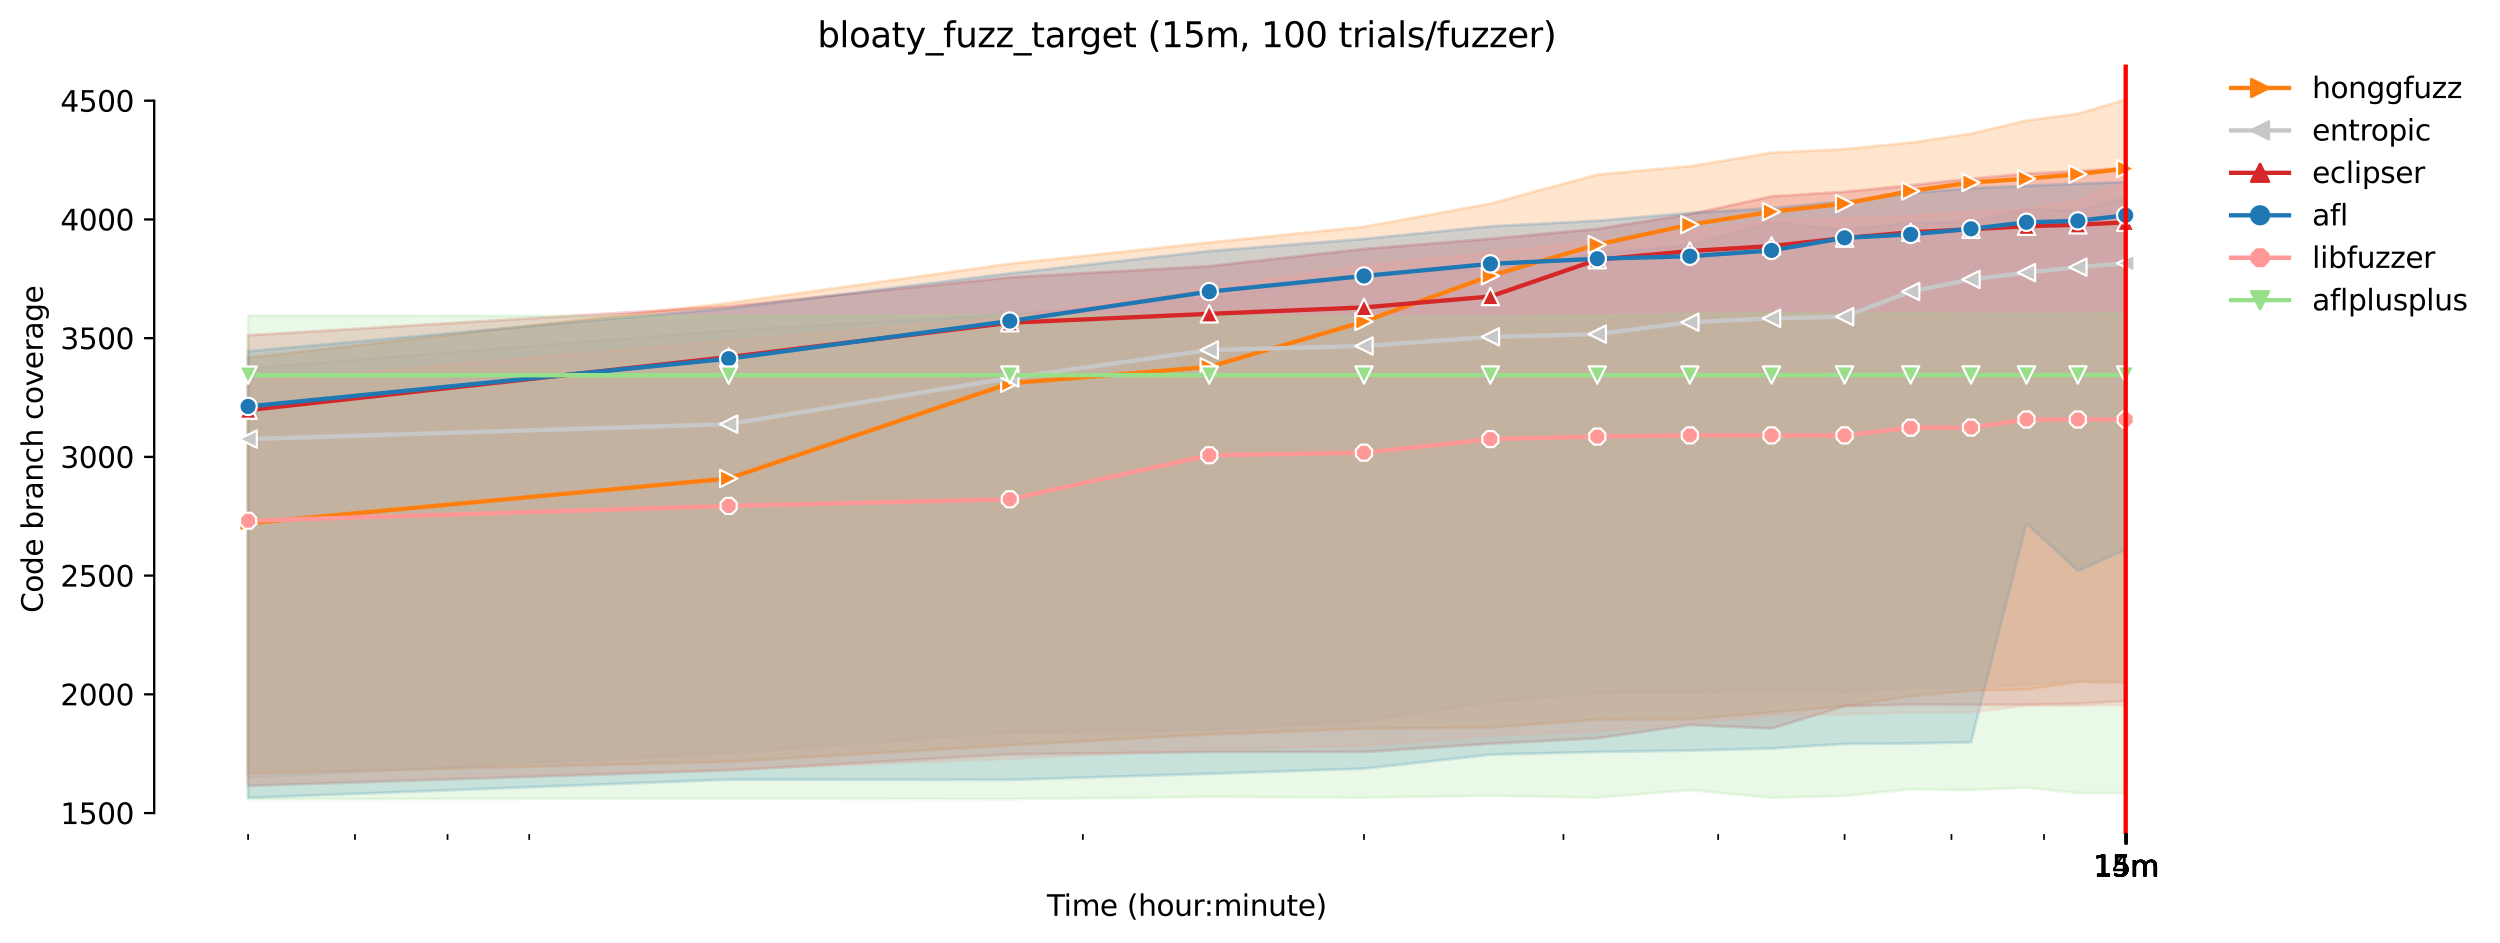 <?xml version="1.0" encoding="utf-8" standalone="no"?>
<!DOCTYPE svg PUBLIC "-//W3C//DTD SVG 1.1//EN"
  "http://www.w3.org/Graphics/SVG/1.1/DTD/svg11.dtd">
<svg height="325.986pt" version="1.1" viewBox="0 0 864.542 325.986" width="864.542pt" xmlns="http://www.w3.org/2000/svg" xmlns:xlink="http://www.w3.org/1999/xlink">
 <defs>
  <style type="text/css">*{stroke-linecap:butt;stroke-linejoin:round;}</style>
 </defs>
 <g id="figure_1">
  <g id="patch_1">
   <path d="M 0 325.986 
L 864.542 325.986 
L 864.542 0 
L 0 0 
z
" style="fill:#ffffff;"/>
  </g>
  <g id="axes_1">
   <g id="patch_2">
    <path d="M 53.328 288.43 
L 767.568 288.43 
L 767.568 22.318 
L 53.328 22.318 
z
" style="fill:#ffffff;"/>
   </g>
   <g id="PolyCollection_1">
    <defs>
     <path d="M 85.794 -202.272 
L 85.794 -58.482 
L 251.989 -62.543 
L 349.208 -68.255 
L 418.185 -71.996 
L 471.688 -73.967 
L 515.404 -74.377 
L 552.364 -77.169 
L 584.381 -77.251 
L 612.622 -79.633 
L 637.884 -81.768 
L 660.737 -85.216 
L 681.6 -87.146 
L 700.791 -87.507 
L 718.56 -90.143 
L 735.103 -89.938 
L 735.103 -291.572 
L 735.103 -291.572 
L 718.56 -286.645 
L 700.791 -284.305 
L 681.6 -279.748 
L 660.737 -276.668 
L 637.884 -274.41 
L 612.622 -273.178 
L 584.381 -268.505 
L 552.364 -265.624 
L 515.404 -255.572 
L 471.688 -247.558 
L 418.185 -242.141 
L 349.208 -234.789 
L 251.989 -221.199 
L 85.794 -202.272 
z
" id="mf8a8ed390a" style="stroke:#ff7f0e;stroke-opacity:0.2;"/>
    </defs>
    <g clip-path="url(#p33cb17e658)">
     <use style="fill:#ff7f0e;fill-opacity:0.2;stroke:#ff7f0e;stroke-opacity:0.2;" x="0" xlink:href="#mf8a8ed390a" y="325.986"/>
    </g>
   </g>
   <g id="PolyCollection_2">
    <defs>
     <path d="M 85.794 -198.659 
L 85.794 -57.01 
L 251.989 -65.632 
L 349.208 -72.694 
L 418.185 -73.597 
L 471.688 -76.676 
L 515.404 -83.246 
L 552.364 -86.359 
L 584.381 -86.704 
L 612.622 -87.021 
L 637.884 -86.818 
L 660.737 -88.129 
L 681.6 -88.415 
L 700.791 -89.117 
L 718.56 -90.472 
L 735.103 -90.472 
L 735.103 -257.659 
L 735.103 -257.659 
L 718.56 -253.041 
L 700.791 -253.635 
L 681.6 -249.283 
L 660.737 -249.037 
L 637.884 -246.491 
L 612.622 -249.201 
L 584.381 -241.236 
L 552.364 -238.279 
L 515.404 -233.352 
L 471.688 -230.314 
L 418.185 -223.088 
L 349.208 -217.258 
L 251.989 -211.758 
L 85.794 -198.659 
z
" id="m02ca527c9c" style="stroke:#c7c7c7;stroke-opacity:0.2;"/>
    </defs>
    <g clip-path="url(#p33cb17e658)">
     <use style="fill:#c7c7c7;fill-opacity:0.2;stroke:#c7c7c7;stroke-opacity:0.2;" x="0" xlink:href="#m02ca527c9c" y="325.986"/>
    </g>
   </g>
   <g id="PolyCollection_3">
    <defs>
     <path d="M 85.794 -210.032 
L 85.794 -54.236 
L 251.989 -59.596 
L 349.208 -65.098 
L 418.185 -65.916 
L 471.688 -65.919 
L 515.404 -68.793 
L 552.364 -70.682 
L 584.381 -75.28 
L 612.622 -74.049 
L 637.884 -81.768 
L 660.737 -82.342 
L 681.6 -82.219 
L 700.791 -82.301 
L 718.56 -82.589 
L 735.103 -83.574 
L 735.103 -267.964 
L 735.103 -267.964 
L 718.56 -266.856 
L 700.791 -265.952 
L 681.6 -264.187 
L 660.737 -261.886 
L 637.884 -259.675 
L 612.622 -258.069 
L 584.381 -251.911 
L 552.364 -246.821 
L 515.404 -243.412 
L 471.688 -239.881 
L 418.185 -233.94 
L 349.208 -230.068 
L 251.989 -220.05 
L 85.794 -210.032 
z
" id="m1604fe9b2b" style="stroke:#d62728;stroke-opacity:0.2;"/>
    </defs>
    <g clip-path="url(#p33cb17e658)">
     <use style="fill:#d62728;fill-opacity:0.2;stroke:#d62728;stroke-opacity:0.2;" x="0" xlink:href="#m1604fe9b2b" y="325.986"/>
    </g>
   </g>
   <g id="PolyCollection_4">
    <defs>
     <path d="M 85.794 -204.53 
L 85.794 -50.071 
L 251.989 -56.394 
L 349.208 -56.312 
L 418.185 -58.406 
L 471.688 -60.171 
L 515.404 -65.016 
L 552.364 -65.96 
L 584.381 -66.412 
L 612.622 -67.151 
L 637.884 -68.711 
L 660.737 -68.875 
L 681.6 -69.286 
L 700.791 -144.957 
L 718.56 -128.573 
L 735.103 -135.94 
L 735.103 -262.996 
L 735.103 -262.996 
L 718.56 -262.462 
L 700.791 -261.727 
L 681.6 -260.861 
L 660.737 -259.219 
L 637.884 -256.345 
L 612.622 -254.004 
L 584.381 -252.362 
L 552.364 -249.652 
L 515.404 -247.723 
L 471.688 -243.371 
L 418.185 -239.183 
L 349.208 -231.464 
L 251.989 -219.352 
L 85.794 -204.53 
z
" id="m9e2d890555" style="stroke:#1f77b4;stroke-opacity:0.2;"/>
    </defs>
    <g clip-path="url(#p33cb17e658)">
     <use style="fill:#1f77b4;fill-opacity:0.2;stroke:#1f77b4;stroke-opacity:0.2;" x="0" xlink:href="#m9e2d890555" y="325.986"/>
    </g>
   </g>
   <g id="PolyCollection_5">
    <defs>
     <path d="M 85.794 -194.019 
L 85.794 -55.326 
L 251.989 -59.925 
L 349.208 -63.579 
L 418.185 -66.946 
L 471.688 -68.174 
L 515.404 -71.667 
L 552.364 -73.145 
L 584.381 -75.855 
L 612.622 -78.647 
L 637.884 -78.976 
L 660.737 -79.633 
L 681.6 -79.633 
L 700.791 -82.007 
L 718.56 -81.973 
L 735.103 -82.178 
L 735.103 -263.078 
L 735.103 -263.078 
L 718.56 -256.673 
L 700.791 -253.567 
L 681.6 -252.773 
L 660.737 -251.254 
L 637.884 -250.391 
L 612.622 -249.57 
L 584.381 -245.998 
L 552.364 -242.549 
L 515.404 -238.612 
L 471.688 -234.256 
L 418.185 -226.332 
L 349.208 -216.437 
L 251.989 -208.143 
L 85.794 -194.019 
z
" id="m7b376d40e4" style="stroke:#ff9896;stroke-opacity:0.2;"/>
    </defs>
    <g clip-path="url(#p33cb17e658)">
     <use style="fill:#ff9896;fill-opacity:0.2;stroke:#ff9896;stroke-opacity:0.2;" x="0" xlink:href="#m7b376d40e4" y="325.986"/>
    </g>
   </g>
   <g id="PolyCollection_6">
    <defs>
     <path d="M 85.794 -216.847 
L 85.794 -49.66 
L 251.989 -49.741 
L 349.208 -49.652 
L 418.185 -50.4 
L 471.688 -50.153 
L 515.404 -50.81 
L 552.364 -50.153 
L 584.381 -52.781 
L 612.622 -50.105 
L 637.884 -50.728 
L 660.737 -53.068 
L 681.6 -52.81 
L 700.791 -53.635 
L 718.56 -51.713 
L 735.103 -51.705 
L 735.103 -217.833 
L 735.103 -217.833 
L 718.56 -217.463 
L 700.791 -217.26 
L 681.6 -217.463 
L 660.737 -217.792 
L 637.884 -217.342 
L 612.622 -217.792 
L 584.381 -217.422 
L 552.364 -216.724 
L 515.404 -216.442 
L 471.688 -216.437 
L 418.185 -216.847 
L 349.208 -216.847 
L 251.989 -216.683 
L 85.794 -216.847 
z
" id="m0888d47217" style="stroke:#98df8a;stroke-opacity:0.2;"/>
    </defs>
    <g clip-path="url(#p33cb17e658)">
     <use style="fill:#98df8a;fill-opacity:0.2;stroke:#98df8a;stroke-opacity:0.2;" x="0" xlink:href="#m0888d47217" y="325.986"/>
    </g>
   </g>
   <g id="matplotlib.axis_1">
    <g id="xtick_1">
     <g id="line2d_1">
      <defs>
       <path d="M 0 0 
L 0 3.5 
" id="m288a7ad3a4" style="stroke:#000000;stroke-width:0.8;"/>
      </defs>
      <g>
       <use style="stroke:#000000;stroke-width:0.8;" x="735.103" xlink:href="#m288a7ad3a4" y="288.43"/>
      </g>
     </g>
     <g id="text_1">
      <!-- 14m -->
      <g transform="translate(723.87 303.029)scale(0.1 -0.1)">
       <defs>
        <path d="M 794 531 
L 1825 531 
L 1825 4091 
L 703 3866 
L 703 4441 
L 1819 4666 
L 2450 4666 
L 2450 531 
L 3481 531 
L 3481 0 
L 794 0 
L 794 531 
z
" id="DejaVuSans-31" transform="scale(0.016)"/>
        <path d="M 2419 4116 
L 825 1625 
L 2419 1625 
L 2419 4116 
z
M 2253 4666 
L 3047 4666 
L 3047 1625 
L 3713 1625 
L 3713 1100 
L 3047 1100 
L 3047 0 
L 2419 0 
L 2419 1100 
L 313 1100 
L 313 1709 
L 2253 4666 
z
" id="DejaVuSans-34" transform="scale(0.016)"/>
        <path d="M 3328 2828 
Q 3544 3216 3844 3400 
Q 4144 3584 4550 3584 
Q 5097 3584 5394 3201 
Q 5691 2819 5691 2113 
L 5691 0 
L 5113 0 
L 5113 2094 
Q 5113 2597 4934 2840 
Q 4756 3084 4391 3084 
Q 3944 3084 3684 2787 
Q 3425 2491 3425 1978 
L 3425 0 
L 2847 0 
L 2847 2094 
Q 2847 2600 2669 2842 
Q 2491 3084 2119 3084 
Q 1678 3084 1418 2786 
Q 1159 2488 1159 1978 
L 1159 0 
L 581 0 
L 581 3500 
L 1159 3500 
L 1159 2956 
Q 1356 3278 1631 3431 
Q 1906 3584 2284 3584 
Q 2666 3584 2933 3390 
Q 3200 3197 3328 2828 
z
" id="DejaVuSans-6d" transform="scale(0.016)"/>
       </defs>
       <use xlink:href="#DejaVuSans-31"/>
       <use x="63.623" xlink:href="#DejaVuSans-34"/>
       <use x="127.246" xlink:href="#DejaVuSans-6d"/>
      </g>
     </g>
    </g>
    <g id="xtick_2">
     <g id="line2d_2">
      <g>
       <use style="stroke:#000000;stroke-width:0.8;" x="735.127" xlink:href="#m288a7ad3a4" y="288.43"/>
      </g>
     </g>
     <g id="text_2">
      <!-- 15m -->
      <g transform="translate(723.894 303.029)scale(0.1 -0.1)">
       <defs>
        <path d="M 691 4666 
L 3169 4666 
L 3169 4134 
L 1269 4134 
L 1269 2991 
Q 1406 3038 1543 3061 
Q 1681 3084 1819 3084 
Q 2600 3084 3056 2656 
Q 3513 2228 3513 1497 
Q 3513 744 3044 326 
Q 2575 -91 1722 -91 
Q 1428 -91 1123 -41 
Q 819 9 494 109 
L 494 744 
Q 775 591 1075 516 
Q 1375 441 1709 441 
Q 2250 441 2565 725 
Q 2881 1009 2881 1497 
Q 2881 1984 2565 2268 
Q 2250 2553 1709 2553 
Q 1456 2553 1204 2497 
Q 953 2441 691 2322 
L 691 4666 
z
" id="DejaVuSans-35" transform="scale(0.016)"/>
       </defs>
       <use xlink:href="#DejaVuSans-31"/>
       <use x="63.623" xlink:href="#DejaVuSans-35"/>
       <use x="127.246" xlink:href="#DejaVuSans-6d"/>
      </g>
     </g>
    </g>
    <g id="xtick_3">
     <g id="line2d_3">
      <g>
       <use style="stroke:#000000;stroke-width:0.8;" x="735.151" xlink:href="#m288a7ad3a4" y="288.43"/>
      </g>
     </g>
     <g id="text_3">
      <!-- 15m -->
      <g transform="translate(723.918 303.029)scale(0.1 -0.1)">
       <use xlink:href="#DejaVuSans-31"/>
       <use x="63.623" xlink:href="#DejaVuSans-35"/>
       <use x="127.246" xlink:href="#DejaVuSans-6d"/>
      </g>
     </g>
    </g>
    <g id="xtick_4">
     <g id="line2d_4">
      <g>
       <use style="stroke:#000000;stroke-width:0.8;" x="735.175" xlink:href="#m288a7ad3a4" y="288.43"/>
      </g>
     </g>
     <g id="text_4">
      <!-- 15m -->
      <g transform="translate(723.942 303.029)scale(0.1 -0.1)">
       <use xlink:href="#DejaVuSans-31"/>
       <use x="63.623" xlink:href="#DejaVuSans-35"/>
       <use x="127.246" xlink:href="#DejaVuSans-6d"/>
      </g>
     </g>
    </g>
    <g id="xtick_5">
     <g id="line2d_5">
      <g>
       <use style="stroke:#000000;stroke-width:0.8;" x="735.199" xlink:href="#m288a7ad3a4" y="288.43"/>
      </g>
     </g>
     <g id="text_5">
      <!-- 15m -->
      <g transform="translate(723.967 303.029)scale(0.1 -0.1)">
       <use xlink:href="#DejaVuSans-31"/>
       <use x="63.623" xlink:href="#DejaVuSans-35"/>
       <use x="127.246" xlink:href="#DejaVuSans-6d"/>
      </g>
     </g>
    </g>
    <g id="xtick_6">
     <g id="line2d_6">
      <g>
       <use style="stroke:#000000;stroke-width:0.8;" x="735.224" xlink:href="#m288a7ad3a4" y="288.43"/>
      </g>
     </g>
     <g id="text_6">
      <!-- 15m -->
      <g transform="translate(723.991 303.029)scale(0.1 -0.1)">
       <use xlink:href="#DejaVuSans-31"/>
       <use x="63.623" xlink:href="#DejaVuSans-35"/>
       <use x="127.246" xlink:href="#DejaVuSans-6d"/>
      </g>
     </g>
    </g>
    <g id="xtick_7">
     <g id="line2d_7">
      <g>
       <use style="stroke:#000000;stroke-width:0.8;" x="735.248" xlink:href="#m288a7ad3a4" y="288.43"/>
      </g>
     </g>
     <g id="text_7">
      <!-- 15m -->
      <g transform="translate(724.015 303.029)scale(0.1 -0.1)">
       <use xlink:href="#DejaVuSans-31"/>
       <use x="63.623" xlink:href="#DejaVuSans-35"/>
       <use x="127.246" xlink:href="#DejaVuSans-6d"/>
      </g>
     </g>
    </g>
    <g id="xtick_8">
     <g id="line2d_8">
      <g>
       <use style="stroke:#000000;stroke-width:0.8;" x="735.272" xlink:href="#m288a7ad3a4" y="288.43"/>
      </g>
     </g>
     <g id="text_8">
      <!-- 15m -->
      <g transform="translate(724.039 303.029)scale(0.1 -0.1)">
       <use xlink:href="#DejaVuSans-31"/>
       <use x="63.623" xlink:href="#DejaVuSans-35"/>
       <use x="127.246" xlink:href="#DejaVuSans-6d"/>
      </g>
     </g>
    </g>
    <g id="xtick_9">
     <g id="line2d_9">
      <g>
       <use style="stroke:#000000;stroke-width:0.8;" x="735.296" xlink:href="#m288a7ad3a4" y="288.43"/>
      </g>
     </g>
     <g id="text_9">
      <!-- 15m -->
      <g transform="translate(724.064 303.029)scale(0.1 -0.1)">
       <use xlink:href="#DejaVuSans-31"/>
       <use x="63.623" xlink:href="#DejaVuSans-35"/>
       <use x="127.246" xlink:href="#DejaVuSans-6d"/>
      </g>
     </g>
    </g>
    <g id="xtick_10">
     <g id="line2d_10">
      <g>
       <use style="stroke:#000000;stroke-width:0.8;" x="735.321" xlink:href="#m288a7ad3a4" y="288.43"/>
      </g>
     </g>
     <g id="text_10">
      <!-- 15m -->
      <g transform="translate(724.088 303.029)scale(0.1 -0.1)">
       <use xlink:href="#DejaVuSans-31"/>
       <use x="63.623" xlink:href="#DejaVuSans-35"/>
       <use x="127.246" xlink:href="#DejaVuSans-6d"/>
      </g>
     </g>
    </g>
    <g id="xtick_11">
     <g id="line2d_11">
      <g>
       <use style="stroke:#000000;stroke-width:0.8;" x="735.345" xlink:href="#m288a7ad3a4" y="288.43"/>
      </g>
     </g>
     <g id="text_11">
      <!-- 15m -->
      <g transform="translate(724.112 303.029)scale(0.1 -0.1)">
       <use xlink:href="#DejaVuSans-31"/>
       <use x="63.623" xlink:href="#DejaVuSans-35"/>
       <use x="127.246" xlink:href="#DejaVuSans-6d"/>
      </g>
     </g>
    </g>
    <g id="xtick_12">
     <g id="line2d_12">
      <g>
       <use style="stroke:#000000;stroke-width:0.8;" x="735.369" xlink:href="#m288a7ad3a4" y="288.43"/>
      </g>
     </g>
     <g id="text_12">
      <!-- 15m -->
      <g transform="translate(724.136 303.029)scale(0.1 -0.1)">
       <use xlink:href="#DejaVuSans-31"/>
       <use x="63.623" xlink:href="#DejaVuSans-35"/>
       <use x="127.246" xlink:href="#DejaVuSans-6d"/>
      </g>
     </g>
    </g>
    <g id="xtick_13">
     <g id="line2d_13">
      <defs>
       <path d="M 0 0 
L 0 2 
" id="m4ed8e8c867" style="stroke:#000000;stroke-width:0.6;"/>
      </defs>
      <g>
       <use style="stroke:#000000;stroke-width:0.6;" x="85.794" xlink:href="#m4ed8e8c867" y="288.43"/>
      </g>
     </g>
    </g>
    <g id="xtick_14">
     <g id="line2d_14">
      <g>
       <use style="stroke:#000000;stroke-width:0.6;" x="122.754" xlink:href="#m4ed8e8c867" y="288.43"/>
      </g>
     </g>
    </g>
    <g id="xtick_15">
     <g id="line2d_15">
      <g>
       <use style="stroke:#000000;stroke-width:0.6;" x="154.771" xlink:href="#m4ed8e8c867" y="288.43"/>
      </g>
     </g>
    </g>
    <g id="xtick_16">
     <g id="line2d_16">
      <g>
       <use style="stroke:#000000;stroke-width:0.6;" x="183.012" xlink:href="#m4ed8e8c867" y="288.43"/>
      </g>
     </g>
    </g>
    <g id="xtick_17">
     <g id="line2d_17">
      <g>
       <use style="stroke:#000000;stroke-width:0.6;" x="374.47" xlink:href="#m4ed8e8c867" y="288.43"/>
      </g>
     </g>
    </g>
    <g id="xtick_18">
     <g id="line2d_18">
      <g>
       <use style="stroke:#000000;stroke-width:0.6;" x="471.688" xlink:href="#m4ed8e8c867" y="288.43"/>
      </g>
     </g>
    </g>
    <g id="xtick_19">
     <g id="line2d_19">
      <g>
       <use style="stroke:#000000;stroke-width:0.6;" x="540.666" xlink:href="#m4ed8e8c867" y="288.43"/>
      </g>
     </g>
    </g>
    <g id="xtick_20">
     <g id="line2d_20">
      <g>
       <use style="stroke:#000000;stroke-width:0.6;" x="594.169" xlink:href="#m4ed8e8c867" y="288.43"/>
      </g>
     </g>
    </g>
    <g id="xtick_21">
     <g id="line2d_21">
      <g>
       <use style="stroke:#000000;stroke-width:0.6;" x="637.884" xlink:href="#m4ed8e8c867" y="288.43"/>
      </g>
     </g>
    </g>
    <g id="xtick_22">
     <g id="line2d_22">
      <g>
       <use style="stroke:#000000;stroke-width:0.6;" x="674.845" xlink:href="#m4ed8e8c867" y="288.43"/>
      </g>
     </g>
    </g>
    <g id="xtick_23">
     <g id="line2d_23">
      <g>
       <use style="stroke:#000000;stroke-width:0.6;" x="706.862" xlink:href="#m4ed8e8c867" y="288.43"/>
      </g>
     </g>
    </g>
    <g id="text_13">
     <!-- Time (hour:minute) -->
     <g transform="translate(362.041 316.707)scale(0.1 -0.1)">
      <defs>
       <path d="M -19 4666 
L 3928 4666 
L 3928 4134 
L 2272 4134 
L 2272 0 
L 1638 0 
L 1638 4134 
L -19 4134 
L -19 4666 
z
" id="DejaVuSans-54" transform="scale(0.016)"/>
       <path d="M 603 3500 
L 1178 3500 
L 1178 0 
L 603 0 
L 603 3500 
z
M 603 4863 
L 1178 4863 
L 1178 4134 
L 603 4134 
L 603 4863 
z
" id="DejaVuSans-69" transform="scale(0.016)"/>
       <path d="M 3597 1894 
L 3597 1613 
L 953 1613 
Q 991 1019 1311 708 
Q 1631 397 2203 397 
Q 2534 397 2845 478 
Q 3156 559 3463 722 
L 3463 178 
Q 3153 47 2828 -22 
Q 2503 -91 2169 -91 
Q 1331 -91 842 396 
Q 353 884 353 1716 
Q 353 2575 817 3079 
Q 1281 3584 2069 3584 
Q 2775 3584 3186 3129 
Q 3597 2675 3597 1894 
z
M 3022 2063 
Q 3016 2534 2758 2815 
Q 2500 3097 2075 3097 
Q 1594 3097 1305 2825 
Q 1016 2553 972 2059 
L 3022 2063 
z
" id="DejaVuSans-65" transform="scale(0.016)"/>
       <path id="DejaVuSans-20" transform="scale(0.016)"/>
       <path d="M 1984 4856 
Q 1566 4138 1362 3434 
Q 1159 2731 1159 2009 
Q 1159 1288 1364 580 
Q 1569 -128 1984 -844 
L 1484 -844 
Q 1016 -109 783 600 
Q 550 1309 550 2009 
Q 550 2706 781 3412 
Q 1013 4119 1484 4856 
L 1984 4856 
z
" id="DejaVuSans-28" transform="scale(0.016)"/>
       <path d="M 3513 2113 
L 3513 0 
L 2938 0 
L 2938 2094 
Q 2938 2591 2744 2837 
Q 2550 3084 2163 3084 
Q 1697 3084 1428 2787 
Q 1159 2491 1159 1978 
L 1159 0 
L 581 0 
L 581 4863 
L 1159 4863 
L 1159 2956 
Q 1366 3272 1645 3428 
Q 1925 3584 2291 3584 
Q 2894 3584 3203 3211 
Q 3513 2838 3513 2113 
z
" id="DejaVuSans-68" transform="scale(0.016)"/>
       <path d="M 1959 3097 
Q 1497 3097 1228 2736 
Q 959 2375 959 1747 
Q 959 1119 1226 758 
Q 1494 397 1959 397 
Q 2419 397 2687 759 
Q 2956 1122 2956 1747 
Q 2956 2369 2687 2733 
Q 2419 3097 1959 3097 
z
M 1959 3584 
Q 2709 3584 3137 3096 
Q 3566 2609 3566 1747 
Q 3566 888 3137 398 
Q 2709 -91 1959 -91 
Q 1206 -91 779 398 
Q 353 888 353 1747 
Q 353 2609 779 3096 
Q 1206 3584 1959 3584 
z
" id="DejaVuSans-6f" transform="scale(0.016)"/>
       <path d="M 544 1381 
L 544 3500 
L 1119 3500 
L 1119 1403 
Q 1119 906 1312 657 
Q 1506 409 1894 409 
Q 2359 409 2629 706 
Q 2900 1003 2900 1516 
L 2900 3500 
L 3475 3500 
L 3475 0 
L 2900 0 
L 2900 538 
Q 2691 219 2414 64 
Q 2138 -91 1772 -91 
Q 1169 -91 856 284 
Q 544 659 544 1381 
z
M 1991 3584 
L 1991 3584 
z
" id="DejaVuSans-75" transform="scale(0.016)"/>
       <path d="M 2631 2963 
Q 2534 3019 2420 3045 
Q 2306 3072 2169 3072 
Q 1681 3072 1420 2755 
Q 1159 2438 1159 1844 
L 1159 0 
L 581 0 
L 581 3500 
L 1159 3500 
L 1159 2956 
Q 1341 3275 1631 3429 
Q 1922 3584 2338 3584 
Q 2397 3584 2469 3576 
Q 2541 3569 2628 3553 
L 2631 2963 
z
" id="DejaVuSans-72" transform="scale(0.016)"/>
       <path d="M 750 794 
L 1409 794 
L 1409 0 
L 750 0 
L 750 794 
z
M 750 3309 
L 1409 3309 
L 1409 2516 
L 750 2516 
L 750 3309 
z
" id="DejaVuSans-3a" transform="scale(0.016)"/>
       <path d="M 3513 2113 
L 3513 0 
L 2938 0 
L 2938 2094 
Q 2938 2591 2744 2837 
Q 2550 3084 2163 3084 
Q 1697 3084 1428 2787 
Q 1159 2491 1159 1978 
L 1159 0 
L 581 0 
L 581 3500 
L 1159 3500 
L 1159 2956 
Q 1366 3272 1645 3428 
Q 1925 3584 2291 3584 
Q 2894 3584 3203 3211 
Q 3513 2838 3513 2113 
z
" id="DejaVuSans-6e" transform="scale(0.016)"/>
       <path d="M 1172 4494 
L 1172 3500 
L 2356 3500 
L 2356 3053 
L 1172 3053 
L 1172 1153 
Q 1172 725 1289 603 
Q 1406 481 1766 481 
L 2356 481 
L 2356 0 
L 1766 0 
Q 1100 0 847 248 
Q 594 497 594 1153 
L 594 3053 
L 172 3053 
L 172 3500 
L 594 3500 
L 594 4494 
L 1172 4494 
z
" id="DejaVuSans-74" transform="scale(0.016)"/>
       <path d="M 513 4856 
L 1013 4856 
Q 1481 4119 1714 3412 
Q 1947 2706 1947 2009 
Q 1947 1309 1714 600 
Q 1481 -109 1013 -844 
L 513 -844 
Q 928 -128 1133 580 
Q 1338 1288 1338 2009 
Q 1338 2731 1133 3434 
Q 928 4138 513 4856 
z
" id="DejaVuSans-29" transform="scale(0.016)"/>
      </defs>
      <use xlink:href="#DejaVuSans-54"/>
      <use x="57.959" xlink:href="#DejaVuSans-69"/>
      <use x="85.742" xlink:href="#DejaVuSans-6d"/>
      <use x="183.154" xlink:href="#DejaVuSans-65"/>
      <use x="244.678" xlink:href="#DejaVuSans-20"/>
      <use x="276.465" xlink:href="#DejaVuSans-28"/>
      <use x="315.479" xlink:href="#DejaVuSans-68"/>
      <use x="378.857" xlink:href="#DejaVuSans-6f"/>
      <use x="440.039" xlink:href="#DejaVuSans-75"/>
      <use x="503.418" xlink:href="#DejaVuSans-72"/>
      <use x="542.781" xlink:href="#DejaVuSans-3a"/>
      <use x="576.473" xlink:href="#DejaVuSans-6d"/>
      <use x="673.885" xlink:href="#DejaVuSans-69"/>
      <use x="701.668" xlink:href="#DejaVuSans-6e"/>
      <use x="765.047" xlink:href="#DejaVuSans-75"/>
      <use x="828.426" xlink:href="#DejaVuSans-74"/>
      <use x="867.635" xlink:href="#DejaVuSans-65"/>
      <use x="929.158" xlink:href="#DejaVuSans-29"/>
     </g>
    </g>
   </g>
   <g id="matplotlib.axis_2">
    <g id="ytick_1">
     <g id="line2d_24">
      <defs>
       <path d="M 0 0 
L -3.5 0 
" id="m96cf2a09d5" style="stroke:#000000;stroke-width:0.8;"/>
      </defs>
      <g>
       <use style="stroke:#000000;stroke-width:0.8;" x="53.328" xlink:href="#m96cf2a09d5" y="281.171"/>
      </g>
     </g>
     <g id="text_14">
      <!-- 1500 -->
      <g transform="translate(20.878 284.97)scale(0.1 -0.1)">
       <defs>
        <path d="M 2034 4250 
Q 1547 4250 1301 3770 
Q 1056 3291 1056 2328 
Q 1056 1369 1301 889 
Q 1547 409 2034 409 
Q 2525 409 2770 889 
Q 3016 1369 3016 2328 
Q 3016 3291 2770 3770 
Q 2525 4250 2034 4250 
z
M 2034 4750 
Q 2819 4750 3233 4129 
Q 3647 3509 3647 2328 
Q 3647 1150 3233 529 
Q 2819 -91 2034 -91 
Q 1250 -91 836 529 
Q 422 1150 422 2328 
Q 422 3509 836 4129 
Q 1250 4750 2034 4750 
z
" id="DejaVuSans-30" transform="scale(0.016)"/>
       </defs>
       <use xlink:href="#DejaVuSans-31"/>
       <use x="63.623" xlink:href="#DejaVuSans-35"/>
       <use x="127.246" xlink:href="#DejaVuSans-30"/>
       <use x="190.869" xlink:href="#DejaVuSans-30"/>
      </g>
     </g>
    </g>
    <g id="ytick_2">
     <g id="line2d_25">
      <g>
       <use style="stroke:#000000;stroke-width:0.8;" x="53.328" xlink:href="#m96cf2a09d5" y="240.113"/>
      </g>
     </g>
     <g id="text_15">
      <!-- 2000 -->
      <g transform="translate(20.878 243.912)scale(0.1 -0.1)">
       <defs>
        <path d="M 1228 531 
L 3431 531 
L 3431 0 
L 469 0 
L 469 531 
Q 828 903 1448 1529 
Q 2069 2156 2228 2338 
Q 2531 2678 2651 2914 
Q 2772 3150 2772 3378 
Q 2772 3750 2511 3984 
Q 2250 4219 1831 4219 
Q 1534 4219 1204 4116 
Q 875 4013 500 3803 
L 500 4441 
Q 881 4594 1212 4672 
Q 1544 4750 1819 4750 
Q 2544 4750 2975 4387 
Q 3406 4025 3406 3419 
Q 3406 3131 3298 2873 
Q 3191 2616 2906 2266 
Q 2828 2175 2409 1742 
Q 1991 1309 1228 531 
z
" id="DejaVuSans-32" transform="scale(0.016)"/>
       </defs>
       <use xlink:href="#DejaVuSans-32"/>
       <use x="63.623" xlink:href="#DejaVuSans-30"/>
       <use x="127.246" xlink:href="#DejaVuSans-30"/>
       <use x="190.869" xlink:href="#DejaVuSans-30"/>
      </g>
     </g>
    </g>
    <g id="ytick_3">
     <g id="line2d_26">
      <g>
       <use style="stroke:#000000;stroke-width:0.8;" x="53.328" xlink:href="#m96cf2a09d5" y="199.055"/>
      </g>
     </g>
     <g id="text_16">
      <!-- 2500 -->
      <g transform="translate(20.878 202.855)scale(0.1 -0.1)">
       <use xlink:href="#DejaVuSans-32"/>
       <use x="63.623" xlink:href="#DejaVuSans-35"/>
       <use x="127.246" xlink:href="#DejaVuSans-30"/>
       <use x="190.869" xlink:href="#DejaVuSans-30"/>
      </g>
     </g>
    </g>
    <g id="ytick_4">
     <g id="line2d_27">
      <g>
       <use style="stroke:#000000;stroke-width:0.8;" x="53.328" xlink:href="#m96cf2a09d5" y="157.998"/>
      </g>
     </g>
     <g id="text_17">
      <!-- 3000 -->
      <g transform="translate(20.878 161.797)scale(0.1 -0.1)">
       <defs>
        <path d="M 2597 2516 
Q 3050 2419 3304 2112 
Q 3559 1806 3559 1356 
Q 3559 666 3084 287 
Q 2609 -91 1734 -91 
Q 1441 -91 1130 -33 
Q 819 25 488 141 
L 488 750 
Q 750 597 1062 519 
Q 1375 441 1716 441 
Q 2309 441 2620 675 
Q 2931 909 2931 1356 
Q 2931 1769 2642 2001 
Q 2353 2234 1838 2234 
L 1294 2234 
L 1294 2753 
L 1863 2753 
Q 2328 2753 2575 2939 
Q 2822 3125 2822 3475 
Q 2822 3834 2567 4026 
Q 2313 4219 1838 4219 
Q 1578 4219 1281 4162 
Q 984 4106 628 3988 
L 628 4550 
Q 988 4650 1302 4700 
Q 1616 4750 1894 4750 
Q 2613 4750 3031 4423 
Q 3450 4097 3450 3541 
Q 3450 3153 3228 2886 
Q 3006 2619 2597 2516 
z
" id="DejaVuSans-33" transform="scale(0.016)"/>
       </defs>
       <use xlink:href="#DejaVuSans-33"/>
       <use x="63.623" xlink:href="#DejaVuSans-30"/>
       <use x="127.246" xlink:href="#DejaVuSans-30"/>
       <use x="190.869" xlink:href="#DejaVuSans-30"/>
      </g>
     </g>
    </g>
    <g id="ytick_5">
     <g id="line2d_28">
      <g>
       <use style="stroke:#000000;stroke-width:0.8;" x="53.328" xlink:href="#m96cf2a09d5" y="116.94"/>
      </g>
     </g>
     <g id="text_18">
      <!-- 3500 -->
      <g transform="translate(20.878 120.739)scale(0.1 -0.1)">
       <use xlink:href="#DejaVuSans-33"/>
       <use x="63.623" xlink:href="#DejaVuSans-35"/>
       <use x="127.246" xlink:href="#DejaVuSans-30"/>
       <use x="190.869" xlink:href="#DejaVuSans-30"/>
      </g>
     </g>
    </g>
    <g id="ytick_6">
     <g id="line2d_29">
      <g>
       <use style="stroke:#000000;stroke-width:0.8;" x="53.328" xlink:href="#m96cf2a09d5" y="75.882"/>
      </g>
     </g>
     <g id="text_19">
      <!-- 4000 -->
      <g transform="translate(20.878 79.682)scale(0.1 -0.1)">
       <use xlink:href="#DejaVuSans-34"/>
       <use x="63.623" xlink:href="#DejaVuSans-30"/>
       <use x="127.246" xlink:href="#DejaVuSans-30"/>
       <use x="190.869" xlink:href="#DejaVuSans-30"/>
      </g>
     </g>
    </g>
    <g id="ytick_7">
     <g id="line2d_30">
      <g>
       <use style="stroke:#000000;stroke-width:0.8;" x="53.328" xlink:href="#m96cf2a09d5" y="34.825"/>
      </g>
     </g>
     <g id="text_20">
      <!-- 4500 -->
      <g transform="translate(20.878 38.624)scale(0.1 -0.1)">
       <use xlink:href="#DejaVuSans-34"/>
       <use x="63.623" xlink:href="#DejaVuSans-35"/>
       <use x="127.246" xlink:href="#DejaVuSans-30"/>
       <use x="190.869" xlink:href="#DejaVuSans-30"/>
      </g>
     </g>
    </g>
    <g id="text_21">
     <!-- Code branch coverage -->
     <g transform="translate(14.798 211.949)rotate(-90)scale(0.1 -0.1)">
      <defs>
       <path d="M 4122 4306 
L 4122 3641 
Q 3803 3938 3442 4084 
Q 3081 4231 2675 4231 
Q 1875 4231 1450 3742 
Q 1025 3253 1025 2328 
Q 1025 1406 1450 917 
Q 1875 428 2675 428 
Q 3081 428 3442 575 
Q 3803 722 4122 1019 
L 4122 359 
Q 3791 134 3420 21 
Q 3050 -91 2638 -91 
Q 1578 -91 968 557 
Q 359 1206 359 2328 
Q 359 3453 968 4101 
Q 1578 4750 2638 4750 
Q 3056 4750 3426 4639 
Q 3797 4528 4122 4306 
z
" id="DejaVuSans-43" transform="scale(0.016)"/>
       <path d="M 2906 2969 
L 2906 4863 
L 3481 4863 
L 3481 0 
L 2906 0 
L 2906 525 
Q 2725 213 2448 61 
Q 2172 -91 1784 -91 
Q 1150 -91 751 415 
Q 353 922 353 1747 
Q 353 2572 751 3078 
Q 1150 3584 1784 3584 
Q 2172 3584 2448 3432 
Q 2725 3281 2906 2969 
z
M 947 1747 
Q 947 1113 1208 752 
Q 1469 391 1925 391 
Q 2381 391 2643 752 
Q 2906 1113 2906 1747 
Q 2906 2381 2643 2742 
Q 2381 3103 1925 3103 
Q 1469 3103 1208 2742 
Q 947 2381 947 1747 
z
" id="DejaVuSans-64" transform="scale(0.016)"/>
       <path d="M 3116 1747 
Q 3116 2381 2855 2742 
Q 2594 3103 2138 3103 
Q 1681 3103 1420 2742 
Q 1159 2381 1159 1747 
Q 1159 1113 1420 752 
Q 1681 391 2138 391 
Q 2594 391 2855 752 
Q 3116 1113 3116 1747 
z
M 1159 2969 
Q 1341 3281 1617 3432 
Q 1894 3584 2278 3584 
Q 2916 3584 3314 3078 
Q 3713 2572 3713 1747 
Q 3713 922 3314 415 
Q 2916 -91 2278 -91 
Q 1894 -91 1617 61 
Q 1341 213 1159 525 
L 1159 0 
L 581 0 
L 581 4863 
L 1159 4863 
L 1159 2969 
z
" id="DejaVuSans-62" transform="scale(0.016)"/>
       <path d="M 2194 1759 
Q 1497 1759 1228 1600 
Q 959 1441 959 1056 
Q 959 750 1161 570 
Q 1363 391 1709 391 
Q 2188 391 2477 730 
Q 2766 1069 2766 1631 
L 2766 1759 
L 2194 1759 
z
M 3341 1997 
L 3341 0 
L 2766 0 
L 2766 531 
Q 2569 213 2275 61 
Q 1981 -91 1556 -91 
Q 1019 -91 701 211 
Q 384 513 384 1019 
Q 384 1609 779 1909 
Q 1175 2209 1959 2209 
L 2766 2209 
L 2766 2266 
Q 2766 2663 2505 2880 
Q 2244 3097 1772 3097 
Q 1472 3097 1187 3025 
Q 903 2953 641 2809 
L 641 3341 
Q 956 3463 1253 3523 
Q 1550 3584 1831 3584 
Q 2591 3584 2966 3190 
Q 3341 2797 3341 1997 
z
" id="DejaVuSans-61" transform="scale(0.016)"/>
       <path d="M 3122 3366 
L 3122 2828 
Q 2878 2963 2633 3030 
Q 2388 3097 2138 3097 
Q 1578 3097 1268 2742 
Q 959 2388 959 1747 
Q 959 1106 1268 751 
Q 1578 397 2138 397 
Q 2388 397 2633 464 
Q 2878 531 3122 666 
L 3122 134 
Q 2881 22 2623 -34 
Q 2366 -91 2075 -91 
Q 1284 -91 818 406 
Q 353 903 353 1747 
Q 353 2603 823 3093 
Q 1294 3584 2113 3584 
Q 2378 3584 2631 3529 
Q 2884 3475 3122 3366 
z
" id="DejaVuSans-63" transform="scale(0.016)"/>
       <path d="M 191 3500 
L 800 3500 
L 1894 563 
L 2988 3500 
L 3597 3500 
L 2284 0 
L 1503 0 
L 191 3500 
z
" id="DejaVuSans-76" transform="scale(0.016)"/>
       <path d="M 2906 1791 
Q 2906 2416 2648 2759 
Q 2391 3103 1925 3103 
Q 1463 3103 1205 2759 
Q 947 2416 947 1791 
Q 947 1169 1205 825 
Q 1463 481 1925 481 
Q 2391 481 2648 825 
Q 2906 1169 2906 1791 
z
M 3481 434 
Q 3481 -459 3084 -895 
Q 2688 -1331 1869 -1331 
Q 1566 -1331 1297 -1286 
Q 1028 -1241 775 -1147 
L 775 -588 
Q 1028 -725 1275 -790 
Q 1522 -856 1778 -856 
Q 2344 -856 2625 -561 
Q 2906 -266 2906 331 
L 2906 616 
Q 2728 306 2450 153 
Q 2172 0 1784 0 
Q 1141 0 747 490 
Q 353 981 353 1791 
Q 353 2603 747 3093 
Q 1141 3584 1784 3584 
Q 2172 3584 2450 3431 
Q 2728 3278 2906 2969 
L 2906 3500 
L 3481 3500 
L 3481 434 
z
" id="DejaVuSans-67" transform="scale(0.016)"/>
      </defs>
      <use xlink:href="#DejaVuSans-43"/>
      <use x="69.824" xlink:href="#DejaVuSans-6f"/>
      <use x="131.006" xlink:href="#DejaVuSans-64"/>
      <use x="194.482" xlink:href="#DejaVuSans-65"/>
      <use x="256.006" xlink:href="#DejaVuSans-20"/>
      <use x="287.793" xlink:href="#DejaVuSans-62"/>
      <use x="351.27" xlink:href="#DejaVuSans-72"/>
      <use x="392.383" xlink:href="#DejaVuSans-61"/>
      <use x="453.662" xlink:href="#DejaVuSans-6e"/>
      <use x="517.041" xlink:href="#DejaVuSans-63"/>
      <use x="572.021" xlink:href="#DejaVuSans-68"/>
      <use x="635.4" xlink:href="#DejaVuSans-20"/>
      <use x="667.188" xlink:href="#DejaVuSans-63"/>
      <use x="722.168" xlink:href="#DejaVuSans-6f"/>
      <use x="783.35" xlink:href="#DejaVuSans-76"/>
      <use x="842.529" xlink:href="#DejaVuSans-65"/>
      <use x="904.053" xlink:href="#DejaVuSans-72"/>
      <use x="945.166" xlink:href="#DejaVuSans-61"/>
      <use x="1006.445" xlink:href="#DejaVuSans-67"/>
      <use x="1069.922" xlink:href="#DejaVuSans-65"/>
     </g>
    </g>
   </g>
   <g id="line2d_31">
    <path clip-path="url(#p33cb17e658)" d="M 85.794 180.949 
L 251.989 165.47 
L 349.208 132.542 
L 418.185 126.876 
L 471.688 111.192 
L 515.404 95.385 
L 552.364 84.587 
L 584.381 77.689 
L 612.622 73.214 
L 637.884 70.422 
L 660.737 66.07 
L 681.6 63.113 
L 700.791 61.8 
L 718.56 60.239 
L 735.103 58.31 
" style="fill:none;stroke:#ff7f0e;stroke-linecap:square;stroke-width:1.5;"/>
    <defs>
     <path d="M 3 0 
L -3 -3 
L -3 3 
z
" id="m6ffb4b115c" style="stroke:#ffffff;stroke-linejoin:miter;stroke-width:0.75;"/>
    </defs>
    <g clip-path="url(#p33cb17e658)">
     <use style="fill:#ff7f0e;stroke:#ffffff;stroke-linejoin:miter;stroke-width:0.75;" x="85.794" xlink:href="#m6ffb4b115c" y="180.949"/>
     <use style="fill:#ff7f0e;stroke:#ffffff;stroke-linejoin:miter;stroke-width:0.75;" x="251.989" xlink:href="#m6ffb4b115c" y="165.47"/>
     <use style="fill:#ff7f0e;stroke:#ffffff;stroke-linejoin:miter;stroke-width:0.75;" x="349.208" xlink:href="#m6ffb4b115c" y="132.542"/>
     <use style="fill:#ff7f0e;stroke:#ffffff;stroke-linejoin:miter;stroke-width:0.75;" x="418.185" xlink:href="#m6ffb4b115c" y="126.876"/>
     <use style="fill:#ff7f0e;stroke:#ffffff;stroke-linejoin:miter;stroke-width:0.75;" x="471.688" xlink:href="#m6ffb4b115c" y="111.192"/>
     <use style="fill:#ff7f0e;stroke:#ffffff;stroke-linejoin:miter;stroke-width:0.75;" x="515.404" xlink:href="#m6ffb4b115c" y="95.385"/>
     <use style="fill:#ff7f0e;stroke:#ffffff;stroke-linejoin:miter;stroke-width:0.75;" x="552.364" xlink:href="#m6ffb4b115c" y="84.587"/>
     <use style="fill:#ff7f0e;stroke:#ffffff;stroke-linejoin:miter;stroke-width:0.75;" x="584.381" xlink:href="#m6ffb4b115c" y="77.689"/>
     <use style="fill:#ff7f0e;stroke:#ffffff;stroke-linejoin:miter;stroke-width:0.75;" x="612.622" xlink:href="#m6ffb4b115c" y="73.214"/>
     <use style="fill:#ff7f0e;stroke:#ffffff;stroke-linejoin:miter;stroke-width:0.75;" x="637.884" xlink:href="#m6ffb4b115c" y="70.422"/>
     <use style="fill:#ff7f0e;stroke:#ffffff;stroke-linejoin:miter;stroke-width:0.75;" x="660.737" xlink:href="#m6ffb4b115c" y="66.07"/>
     <use style="fill:#ff7f0e;stroke:#ffffff;stroke-linejoin:miter;stroke-width:0.75;" x="681.6" xlink:href="#m6ffb4b115c" y="63.113"/>
     <use style="fill:#ff7f0e;stroke:#ffffff;stroke-linejoin:miter;stroke-width:0.75;" x="700.791" xlink:href="#m6ffb4b115c" y="61.8"/>
     <use style="fill:#ff7f0e;stroke:#ffffff;stroke-linejoin:miter;stroke-width:0.75;" x="718.56" xlink:href="#m6ffb4b115c" y="60.239"/>
     <use style="fill:#ff7f0e;stroke:#ffffff;stroke-linejoin:miter;stroke-width:0.75;" x="735.103" xlink:href="#m6ffb4b115c" y="58.31"/>
    </g>
   </g>
   <g id="line2d_32">
    <path clip-path="url(#p33cb17e658)" d="M 85.794 151.839 
L 251.989 146.666 
L 349.208 130.735 
L 418.185 121.046 
L 471.688 119.65 
L 515.404 116.488 
L 552.364 115.544 
L 584.381 111.438 
L 612.622 110.083 
L 637.884 109.509 
L 660.737 100.804 
L 681.6 96.616 
L 700.791 94.276 
L 718.56 92.388 
L 735.103 91.033 
" style="fill:none;stroke:#c7c7c7;stroke-linecap:square;stroke-width:1.5;"/>
    <defs>
     <path d="M -3 -0 
L 3 3 
L 3 -3 
z
" id="m2bed5688ed" style="stroke:#ffffff;stroke-linejoin:miter;stroke-width:0.75;"/>
    </defs>
    <g clip-path="url(#p33cb17e658)">
     <use style="fill:#c7c7c7;stroke:#ffffff;stroke-linejoin:miter;stroke-width:0.75;" x="85.794" xlink:href="#m2bed5688ed" y="151.839"/>
     <use style="fill:#c7c7c7;stroke:#ffffff;stroke-linejoin:miter;stroke-width:0.75;" x="251.989" xlink:href="#m2bed5688ed" y="146.666"/>
     <use style="fill:#c7c7c7;stroke:#ffffff;stroke-linejoin:miter;stroke-width:0.75;" x="349.208" xlink:href="#m2bed5688ed" y="130.735"/>
     <use style="fill:#c7c7c7;stroke:#ffffff;stroke-linejoin:miter;stroke-width:0.75;" x="418.185" xlink:href="#m2bed5688ed" y="121.046"/>
     <use style="fill:#c7c7c7;stroke:#ffffff;stroke-linejoin:miter;stroke-width:0.75;" x="471.688" xlink:href="#m2bed5688ed" y="119.65"/>
     <use style="fill:#c7c7c7;stroke:#ffffff;stroke-linejoin:miter;stroke-width:0.75;" x="515.404" xlink:href="#m2bed5688ed" y="116.488"/>
     <use style="fill:#c7c7c7;stroke:#ffffff;stroke-linejoin:miter;stroke-width:0.75;" x="552.364" xlink:href="#m2bed5688ed" y="115.544"/>
     <use style="fill:#c7c7c7;stroke:#ffffff;stroke-linejoin:miter;stroke-width:0.75;" x="584.381" xlink:href="#m2bed5688ed" y="111.438"/>
     <use style="fill:#c7c7c7;stroke:#ffffff;stroke-linejoin:miter;stroke-width:0.75;" x="612.622" xlink:href="#m2bed5688ed" y="110.083"/>
     <use style="fill:#c7c7c7;stroke:#ffffff;stroke-linejoin:miter;stroke-width:0.75;" x="637.884" xlink:href="#m2bed5688ed" y="109.509"/>
     <use style="fill:#c7c7c7;stroke:#ffffff;stroke-linejoin:miter;stroke-width:0.75;" x="660.737" xlink:href="#m2bed5688ed" y="100.804"/>
     <use style="fill:#c7c7c7;stroke:#ffffff;stroke-linejoin:miter;stroke-width:0.75;" x="681.6" xlink:href="#m2bed5688ed" y="96.616"/>
     <use style="fill:#c7c7c7;stroke:#ffffff;stroke-linejoin:miter;stroke-width:0.75;" x="700.791" xlink:href="#m2bed5688ed" y="94.276"/>
     <use style="fill:#c7c7c7;stroke:#ffffff;stroke-linejoin:miter;stroke-width:0.75;" x="718.56" xlink:href="#m2bed5688ed" y="92.388"/>
     <use style="fill:#c7c7c7;stroke:#ffffff;stroke-linejoin:miter;stroke-width:0.75;" x="735.103" xlink:href="#m2bed5688ed" y="91.033"/>
    </g>
   </g>
   <g id="line2d_33">
    <path clip-path="url(#p33cb17e658)" d="M 85.794 141.821 
L 251.989 123.468 
L 349.208 111.603 
L 418.185 108.523 
L 471.688 106.306 
L 515.404 102.529 
L 552.364 89.801 
L 584.381 86.804 
L 612.622 85.079 
L 637.884 82.328 
L 660.737 80.317 
L 681.6 79.29 
L 700.791 78.223 
L 718.56 77.73 
L 735.103 76.868 
" style="fill:none;stroke:#d62728;stroke-linecap:square;stroke-width:1.5;"/>
    <defs>
     <path d="M 0 -3 
L -3 3 
L 3 3 
z
" id="m35c456cf25" style="stroke:#ffffff;stroke-linejoin:miter;stroke-width:0.75;"/>
    </defs>
    <g clip-path="url(#p33cb17e658)">
     <use style="fill:#d62728;stroke:#ffffff;stroke-linejoin:miter;stroke-width:0.75;" x="85.794" xlink:href="#m35c456cf25" y="141.821"/>
     <use style="fill:#d62728;stroke:#ffffff;stroke-linejoin:miter;stroke-width:0.75;" x="251.989" xlink:href="#m35c456cf25" y="123.468"/>
     <use style="fill:#d62728;stroke:#ffffff;stroke-linejoin:miter;stroke-width:0.75;" x="349.208" xlink:href="#m35c456cf25" y="111.603"/>
     <use style="fill:#d62728;stroke:#ffffff;stroke-linejoin:miter;stroke-width:0.75;" x="418.185" xlink:href="#m35c456cf25" y="108.523"/>
     <use style="fill:#d62728;stroke:#ffffff;stroke-linejoin:miter;stroke-width:0.75;" x="471.688" xlink:href="#m35c456cf25" y="106.306"/>
     <use style="fill:#d62728;stroke:#ffffff;stroke-linejoin:miter;stroke-width:0.75;" x="515.404" xlink:href="#m35c456cf25" y="102.529"/>
     <use style="fill:#d62728;stroke:#ffffff;stroke-linejoin:miter;stroke-width:0.75;" x="552.364" xlink:href="#m35c456cf25" y="89.801"/>
     <use style="fill:#d62728;stroke:#ffffff;stroke-linejoin:miter;stroke-width:0.75;" x="584.381" xlink:href="#m35c456cf25" y="86.804"/>
     <use style="fill:#d62728;stroke:#ffffff;stroke-linejoin:miter;stroke-width:0.75;" x="612.622" xlink:href="#m35c456cf25" y="85.079"/>
     <use style="fill:#d62728;stroke:#ffffff;stroke-linejoin:miter;stroke-width:0.75;" x="637.884" xlink:href="#m35c456cf25" y="82.328"/>
     <use style="fill:#d62728;stroke:#ffffff;stroke-linejoin:miter;stroke-width:0.75;" x="660.737" xlink:href="#m35c456cf25" y="80.317"/>
     <use style="fill:#d62728;stroke:#ffffff;stroke-linejoin:miter;stroke-width:0.75;" x="681.6" xlink:href="#m35c456cf25" y="79.29"/>
     <use style="fill:#d62728;stroke:#ffffff;stroke-linejoin:miter;stroke-width:0.75;" x="700.791" xlink:href="#m35c456cf25" y="78.223"/>
     <use style="fill:#d62728;stroke:#ffffff;stroke-linejoin:miter;stroke-width:0.75;" x="718.56" xlink:href="#m35c456cf25" y="77.73"/>
     <use style="fill:#d62728;stroke:#ffffff;stroke-linejoin:miter;stroke-width:0.75;" x="735.103" xlink:href="#m35c456cf25" y="76.868"/>
    </g>
   </g>
   <g id="line2d_34">
    <path clip-path="url(#p33cb17e658)" d="M 85.794 140.548 
L 251.989 124.043 
L 349.208 111.028 
L 418.185 100.845 
L 471.688 95.426 
L 515.404 91.238 
L 552.364 89.472 
L 584.381 88.61 
L 612.622 86.598 
L 637.884 82.246 
L 660.737 81.056 
L 681.6 79.126 
L 700.791 76.868 
L 718.56 76.375 
L 735.103 74.445 
" style="fill:none;stroke:#1f77b4;stroke-linecap:square;stroke-width:1.5;"/>
    <defs>
     <path d="M 0 3 
C 0.796 3 1.559 2.684 2.121 2.121 
C 2.684 1.559 3 0.796 3 0 
C 3 -0.796 2.684 -1.559 2.121 -2.121 
C 1.559 -2.684 0.796 -3 0 -3 
C -0.796 -3 -1.559 -2.684 -2.121 -2.121 
C -2.684 -1.559 -3 -0.796 -3 0 
C -3 0.796 -2.684 1.559 -2.121 2.121 
C -1.559 2.684 -0.796 3 0 3 
z
" id="m1bed10c687" style="stroke:#ffffff;stroke-width:0.75;"/>
    </defs>
    <g clip-path="url(#p33cb17e658)">
     <use style="fill:#1f77b4;stroke:#ffffff;stroke-width:0.75;" x="85.794" xlink:href="#m1bed10c687" y="140.548"/>
     <use style="fill:#1f77b4;stroke:#ffffff;stroke-width:0.75;" x="251.989" xlink:href="#m1bed10c687" y="124.043"/>
     <use style="fill:#1f77b4;stroke:#ffffff;stroke-width:0.75;" x="349.208" xlink:href="#m1bed10c687" y="111.028"/>
     <use style="fill:#1f77b4;stroke:#ffffff;stroke-width:0.75;" x="418.185" xlink:href="#m1bed10c687" y="100.845"/>
     <use style="fill:#1f77b4;stroke:#ffffff;stroke-width:0.75;" x="471.688" xlink:href="#m1bed10c687" y="95.426"/>
     <use style="fill:#1f77b4;stroke:#ffffff;stroke-width:0.75;" x="515.404" xlink:href="#m1bed10c687" y="91.238"/>
     <use style="fill:#1f77b4;stroke:#ffffff;stroke-width:0.75;" x="552.364" xlink:href="#m1bed10c687" y="89.472"/>
     <use style="fill:#1f77b4;stroke:#ffffff;stroke-width:0.75;" x="584.381" xlink:href="#m1bed10c687" y="88.61"/>
     <use style="fill:#1f77b4;stroke:#ffffff;stroke-width:0.75;" x="612.622" xlink:href="#m1bed10c687" y="86.598"/>
     <use style="fill:#1f77b4;stroke:#ffffff;stroke-width:0.75;" x="637.884" xlink:href="#m1bed10c687" y="82.246"/>
     <use style="fill:#1f77b4;stroke:#ffffff;stroke-width:0.75;" x="660.737" xlink:href="#m1bed10c687" y="81.056"/>
     <use style="fill:#1f77b4;stroke:#ffffff;stroke-width:0.75;" x="681.6" xlink:href="#m1bed10c687" y="79.126"/>
     <use style="fill:#1f77b4;stroke:#ffffff;stroke-width:0.75;" x="700.791" xlink:href="#m1bed10c687" y="76.868"/>
     <use style="fill:#1f77b4;stroke:#ffffff;stroke-width:0.75;" x="718.56" xlink:href="#m1bed10c687" y="76.375"/>
     <use style="fill:#1f77b4;stroke:#ffffff;stroke-width:0.75;" x="735.103" xlink:href="#m1bed10c687" y="74.445"/>
    </g>
   </g>
   <g id="line2d_35">
    <path clip-path="url(#p33cb17e658)" d="M 85.794 180.087 
L 251.989 174.955 
L 349.208 172.655 
L 418.185 157.423 
L 471.688 156.561 
L 515.404 151.839 
L 552.364 150.977 
L 584.381 150.566 
L 612.622 150.566 
L 637.884 150.566 
L 660.737 147.898 
L 681.6 147.856 
L 700.791 145.065 
L 718.56 145.065 
L 735.103 145.065 
" style="fill:none;stroke:#ff9896;stroke-linecap:square;stroke-width:1.5;"/>
    <defs>
     <path d="M -1.148 -2.772 
L -2.772 -1.148 
L -2.772 1.148 
L -1.148 2.772 
L 1.148 2.772 
L 2.772 1.148 
L 2.772 -1.148 
L 1.148 -2.772 
z
" id="m3e3ae0faa3" style="stroke:#ffffff;stroke-linejoin:miter;stroke-width:0.75;"/>
    </defs>
    <g clip-path="url(#p33cb17e658)">
     <use style="fill:#ff9896;stroke:#ffffff;stroke-linejoin:miter;stroke-width:0.75;" x="85.794" xlink:href="#m3e3ae0faa3" y="180.087"/>
     <use style="fill:#ff9896;stroke:#ffffff;stroke-linejoin:miter;stroke-width:0.75;" x="251.989" xlink:href="#m3e3ae0faa3" y="174.955"/>
     <use style="fill:#ff9896;stroke:#ffffff;stroke-linejoin:miter;stroke-width:0.75;" x="349.208" xlink:href="#m3e3ae0faa3" y="172.655"/>
     <use style="fill:#ff9896;stroke:#ffffff;stroke-linejoin:miter;stroke-width:0.75;" x="418.185" xlink:href="#m3e3ae0faa3" y="157.423"/>
     <use style="fill:#ff9896;stroke:#ffffff;stroke-linejoin:miter;stroke-width:0.75;" x="471.688" xlink:href="#m3e3ae0faa3" y="156.561"/>
     <use style="fill:#ff9896;stroke:#ffffff;stroke-linejoin:miter;stroke-width:0.75;" x="515.404" xlink:href="#m3e3ae0faa3" y="151.839"/>
     <use style="fill:#ff9896;stroke:#ffffff;stroke-linejoin:miter;stroke-width:0.75;" x="552.364" xlink:href="#m3e3ae0faa3" y="150.977"/>
     <use style="fill:#ff9896;stroke:#ffffff;stroke-linejoin:miter;stroke-width:0.75;" x="584.381" xlink:href="#m3e3ae0faa3" y="150.566"/>
     <use style="fill:#ff9896;stroke:#ffffff;stroke-linejoin:miter;stroke-width:0.75;" x="612.622" xlink:href="#m3e3ae0faa3" y="150.566"/>
     <use style="fill:#ff9896;stroke:#ffffff;stroke-linejoin:miter;stroke-width:0.75;" x="637.884" xlink:href="#m3e3ae0faa3" y="150.566"/>
     <use style="fill:#ff9896;stroke:#ffffff;stroke-linejoin:miter;stroke-width:0.75;" x="660.737" xlink:href="#m3e3ae0faa3" y="147.898"/>
     <use style="fill:#ff9896;stroke:#ffffff;stroke-linejoin:miter;stroke-width:0.75;" x="681.6" xlink:href="#m3e3ae0faa3" y="147.856"/>
     <use style="fill:#ff9896;stroke:#ffffff;stroke-linejoin:miter;stroke-width:0.75;" x="700.791" xlink:href="#m3e3ae0faa3" y="145.065"/>
     <use style="fill:#ff9896;stroke:#ffffff;stroke-linejoin:miter;stroke-width:0.75;" x="718.56" xlink:href="#m3e3ae0faa3" y="145.065"/>
     <use style="fill:#ff9896;stroke:#ffffff;stroke-linejoin:miter;stroke-width:0.75;" x="735.103" xlink:href="#m3e3ae0faa3" y="145.065"/>
    </g>
   </g>
   <g id="line2d_36">
    <path clip-path="url(#p33cb17e658)" d="M 85.794 129.75 
L 251.989 129.75 
L 349.208 129.709 
L 418.185 129.709 
L 471.688 129.709 
L 515.404 129.709 
L 552.364 129.709 
L 584.381 129.709 
L 612.622 129.709 
L 637.884 129.668 
L 660.737 129.668 
L 681.6 129.668 
L 700.791 129.668 
L 718.56 129.668 
L 735.103 129.668 
" style="fill:none;stroke:#98df8a;stroke-linecap:square;stroke-width:1.5;"/>
    <defs>
     <path d="M -0 3 
L 3 -3 
L -3 -3 
z
" id="m209cf2b5c0" style="stroke:#ffffff;stroke-linejoin:miter;stroke-width:0.75;"/>
    </defs>
    <g clip-path="url(#p33cb17e658)">
     <use style="fill:#98df8a;stroke:#ffffff;stroke-linejoin:miter;stroke-width:0.75;" x="85.794" xlink:href="#m209cf2b5c0" y="129.75"/>
     <use style="fill:#98df8a;stroke:#ffffff;stroke-linejoin:miter;stroke-width:0.75;" x="251.989" xlink:href="#m209cf2b5c0" y="129.75"/>
     <use style="fill:#98df8a;stroke:#ffffff;stroke-linejoin:miter;stroke-width:0.75;" x="349.208" xlink:href="#m209cf2b5c0" y="129.709"/>
     <use style="fill:#98df8a;stroke:#ffffff;stroke-linejoin:miter;stroke-width:0.75;" x="418.185" xlink:href="#m209cf2b5c0" y="129.709"/>
     <use style="fill:#98df8a;stroke:#ffffff;stroke-linejoin:miter;stroke-width:0.75;" x="471.688" xlink:href="#m209cf2b5c0" y="129.709"/>
     <use style="fill:#98df8a;stroke:#ffffff;stroke-linejoin:miter;stroke-width:0.75;" x="515.404" xlink:href="#m209cf2b5c0" y="129.709"/>
     <use style="fill:#98df8a;stroke:#ffffff;stroke-linejoin:miter;stroke-width:0.75;" x="552.364" xlink:href="#m209cf2b5c0" y="129.709"/>
     <use style="fill:#98df8a;stroke:#ffffff;stroke-linejoin:miter;stroke-width:0.75;" x="584.381" xlink:href="#m209cf2b5c0" y="129.709"/>
     <use style="fill:#98df8a;stroke:#ffffff;stroke-linejoin:miter;stroke-width:0.75;" x="612.622" xlink:href="#m209cf2b5c0" y="129.709"/>
     <use style="fill:#98df8a;stroke:#ffffff;stroke-linejoin:miter;stroke-width:0.75;" x="637.884" xlink:href="#m209cf2b5c0" y="129.668"/>
     <use style="fill:#98df8a;stroke:#ffffff;stroke-linejoin:miter;stroke-width:0.75;" x="660.737" xlink:href="#m209cf2b5c0" y="129.668"/>
     <use style="fill:#98df8a;stroke:#ffffff;stroke-linejoin:miter;stroke-width:0.75;" x="681.6" xlink:href="#m209cf2b5c0" y="129.668"/>
     <use style="fill:#98df8a;stroke:#ffffff;stroke-linejoin:miter;stroke-width:0.75;" x="700.791" xlink:href="#m209cf2b5c0" y="129.668"/>
     <use style="fill:#98df8a;stroke:#ffffff;stroke-linejoin:miter;stroke-width:0.75;" x="718.56" xlink:href="#m209cf2b5c0" y="129.668"/>
     <use style="fill:#98df8a;stroke:#ffffff;stroke-linejoin:miter;stroke-width:0.75;" x="735.103" xlink:href="#m209cf2b5c0" y="129.668"/>
    </g>
   </g>
   <g id="line2d_37"/>
   <g id="line2d_38"/>
   <g id="line2d_39"/>
   <g id="line2d_40"/>
   <g id="line2d_41"/>
   <g id="line2d_42"/>
   <g id="line2d_43">
    <path clip-path="url(#p33cb17e658)" d="M 735.103 288.43 
L 735.103 22.318 
" style="fill:none;stroke:#ff0000;stroke-linecap:square;stroke-width:1.5;"/>
   </g>
   <g id="patch_3">
    <path d="M 53.328 281.171 
L 53.328 34.825 
" style="fill:none;stroke:#000000;stroke-linecap:square;stroke-linejoin:miter;stroke-width:0.8;"/>
   </g>
   <g id="patch_4">
    <path d="M 735.103 288.43 
L 735.369 288.43 
" style="fill:none;stroke:#000000;stroke-linecap:square;stroke-linejoin:miter;stroke-width:0.8;"/>
   </g>
   <g id="text_22">
    <!-- bloaty_fuzz_target (15m, 100 trials/fuzzer) -->
    <g transform="translate(282.675 16.318)scale(0.12 -0.12)">
     <defs>
      <path d="M 603 4863 
L 1178 4863 
L 1178 0 
L 603 0 
L 603 4863 
z
" id="DejaVuSans-6c" transform="scale(0.016)"/>
      <path d="M 2059 -325 
Q 1816 -950 1584 -1140 
Q 1353 -1331 966 -1331 
L 506 -1331 
L 506 -850 
L 844 -850 
Q 1081 -850 1212 -737 
Q 1344 -625 1503 -206 
L 1606 56 
L 191 3500 
L 800 3500 
L 1894 763 
L 2988 3500 
L 3597 3500 
L 2059 -325 
z
" id="DejaVuSans-79" transform="scale(0.016)"/>
      <path d="M 3263 -1063 
L 3263 -1509 
L -63 -1509 
L -63 -1063 
L 3263 -1063 
z
" id="DejaVuSans-5f" transform="scale(0.016)"/>
      <path d="M 2375 4863 
L 2375 4384 
L 1825 4384 
Q 1516 4384 1395 4259 
Q 1275 4134 1275 3809 
L 1275 3500 
L 2222 3500 
L 2222 3053 
L 1275 3053 
L 1275 0 
L 697 0 
L 697 3053 
L 147 3053 
L 147 3500 
L 697 3500 
L 697 3744 
Q 697 4328 969 4595 
Q 1241 4863 1831 4863 
L 2375 4863 
z
" id="DejaVuSans-66" transform="scale(0.016)"/>
      <path d="M 353 3500 
L 3084 3500 
L 3084 2975 
L 922 459 
L 3084 459 
L 3084 0 
L 275 0 
L 275 525 
L 2438 3041 
L 353 3041 
L 353 3500 
z
" id="DejaVuSans-7a" transform="scale(0.016)"/>
      <path d="M 750 794 
L 1409 794 
L 1409 256 
L 897 -744 
L 494 -744 
L 750 256 
L 750 794 
z
" id="DejaVuSans-2c" transform="scale(0.016)"/>
      <path d="M 2834 3397 
L 2834 2853 
Q 2591 2978 2328 3040 
Q 2066 3103 1784 3103 
Q 1356 3103 1142 2972 
Q 928 2841 928 2578 
Q 928 2378 1081 2264 
Q 1234 2150 1697 2047 
L 1894 2003 
Q 2506 1872 2764 1633 
Q 3022 1394 3022 966 
Q 3022 478 2636 193 
Q 2250 -91 1575 -91 
Q 1294 -91 989 -36 
Q 684 19 347 128 
L 347 722 
Q 666 556 975 473 
Q 1284 391 1588 391 
Q 1994 391 2212 530 
Q 2431 669 2431 922 
Q 2431 1156 2273 1281 
Q 2116 1406 1581 1522 
L 1381 1569 
Q 847 1681 609 1914 
Q 372 2147 372 2553 
Q 372 3047 722 3315 
Q 1072 3584 1716 3584 
Q 2034 3584 2315 3537 
Q 2597 3491 2834 3397 
z
" id="DejaVuSans-73" transform="scale(0.016)"/>
      <path d="M 1625 4666 
L 2156 4666 
L 531 -594 
L 0 -594 
L 1625 4666 
z
" id="DejaVuSans-2f" transform="scale(0.016)"/>
     </defs>
     <use xlink:href="#DejaVuSans-62"/>
     <use x="63.477" xlink:href="#DejaVuSans-6c"/>
     <use x="91.26" xlink:href="#DejaVuSans-6f"/>
     <use x="152.441" xlink:href="#DejaVuSans-61"/>
     <use x="213.721" xlink:href="#DejaVuSans-74"/>
     <use x="252.93" xlink:href="#DejaVuSans-79"/>
     <use x="312.109" xlink:href="#DejaVuSans-5f"/>
     <use x="362.109" xlink:href="#DejaVuSans-66"/>
     <use x="397.314" xlink:href="#DejaVuSans-75"/>
     <use x="460.693" xlink:href="#DejaVuSans-7a"/>
     <use x="513.184" xlink:href="#DejaVuSans-7a"/>
     <use x="565.674" xlink:href="#DejaVuSans-5f"/>
     <use x="615.674" xlink:href="#DejaVuSans-74"/>
     <use x="654.883" xlink:href="#DejaVuSans-61"/>
     <use x="716.162" xlink:href="#DejaVuSans-72"/>
     <use x="755.525" xlink:href="#DejaVuSans-67"/>
     <use x="819.002" xlink:href="#DejaVuSans-65"/>
     <use x="880.525" xlink:href="#DejaVuSans-74"/>
     <use x="919.734" xlink:href="#DejaVuSans-20"/>
     <use x="951.521" xlink:href="#DejaVuSans-28"/>
     <use x="990.535" xlink:href="#DejaVuSans-31"/>
     <use x="1054.158" xlink:href="#DejaVuSans-35"/>
     <use x="1117.781" xlink:href="#DejaVuSans-6d"/>
     <use x="1215.193" xlink:href="#DejaVuSans-2c"/>
     <use x="1246.98" xlink:href="#DejaVuSans-20"/>
     <use x="1278.768" xlink:href="#DejaVuSans-31"/>
     <use x="1342.391" xlink:href="#DejaVuSans-30"/>
     <use x="1406.014" xlink:href="#DejaVuSans-30"/>
     <use x="1469.637" xlink:href="#DejaVuSans-20"/>
     <use x="1501.424" xlink:href="#DejaVuSans-74"/>
     <use x="1540.633" xlink:href="#DejaVuSans-72"/>
     <use x="1581.746" xlink:href="#DejaVuSans-69"/>
     <use x="1609.529" xlink:href="#DejaVuSans-61"/>
     <use x="1670.809" xlink:href="#DejaVuSans-6c"/>
     <use x="1698.592" xlink:href="#DejaVuSans-73"/>
     <use x="1750.691" xlink:href="#DejaVuSans-2f"/>
     <use x="1784.383" xlink:href="#DejaVuSans-66"/>
     <use x="1819.588" xlink:href="#DejaVuSans-75"/>
     <use x="1882.967" xlink:href="#DejaVuSans-7a"/>
     <use x="1935.457" xlink:href="#DejaVuSans-7a"/>
     <use x="1987.947" xlink:href="#DejaVuSans-65"/>
     <use x="2049.471" xlink:href="#DejaVuSans-72"/>
     <use x="2090.584" xlink:href="#DejaVuSans-29"/>
    </g>
   </g>
   <g id="legend_1">
    <g id="line2d_44">
     <path d="M 771.568 30.417 
L 791.568 30.417 
" style="fill:none;stroke:#ff7f0e;stroke-linecap:square;stroke-width:1.5;"/>
    </g>
    <g id="line2d_45">
     <defs>
      <path d="M 3 0 
L -3 -3 
L -3 3 
z
" id="m9166b3726b" style="stroke:#ff7f0e;stroke-linejoin:miter;"/>
     </defs>
     <g>
      <use style="fill:#ff7f0e;stroke:#ff7f0e;stroke-linejoin:miter;" x="781.568" xlink:href="#m9166b3726b" y="30.417"/>
     </g>
    </g>
    <g id="text_23">
     <!-- honggfuzz -->
     <g transform="translate(799.568 33.917)scale(0.1 -0.1)">
      <use xlink:href="#DejaVuSans-68"/>
      <use x="63.379" xlink:href="#DejaVuSans-6f"/>
      <use x="124.561" xlink:href="#DejaVuSans-6e"/>
      <use x="187.939" xlink:href="#DejaVuSans-67"/>
      <use x="251.416" xlink:href="#DejaVuSans-67"/>
      <use x="314.893" xlink:href="#DejaVuSans-66"/>
      <use x="350.098" xlink:href="#DejaVuSans-75"/>
      <use x="413.477" xlink:href="#DejaVuSans-7a"/>
      <use x="465.967" xlink:href="#DejaVuSans-7a"/>
     </g>
    </g>
    <g id="line2d_46">
     <path d="M 771.568 45.095 
L 791.568 45.095 
" style="fill:none;stroke:#c7c7c7;stroke-linecap:square;stroke-width:1.5;"/>
    </g>
    <g id="line2d_47">
     <defs>
      <path d="M -3 -0 
L 3 3 
L 3 -3 
z
" id="m6604b4c2d7" style="stroke:#c7c7c7;stroke-linejoin:miter;"/>
     </defs>
     <g>
      <use style="fill:#c7c7c7;stroke:#c7c7c7;stroke-linejoin:miter;" x="781.568" xlink:href="#m6604b4c2d7" y="45.095"/>
     </g>
    </g>
    <g id="text_24">
     <!-- entropic -->
     <g transform="translate(799.568 48.595)scale(0.1 -0.1)">
      <defs>
       <path d="M 1159 525 
L 1159 -1331 
L 581 -1331 
L 581 3500 
L 1159 3500 
L 1159 2969 
Q 1341 3281 1617 3432 
Q 1894 3584 2278 3584 
Q 2916 3584 3314 3078 
Q 3713 2572 3713 1747 
Q 3713 922 3314 415 
Q 2916 -91 2278 -91 
Q 1894 -91 1617 61 
Q 1341 213 1159 525 
z
M 3116 1747 
Q 3116 2381 2855 2742 
Q 2594 3103 2138 3103 
Q 1681 3103 1420 2742 
Q 1159 2381 1159 1747 
Q 1159 1113 1420 752 
Q 1681 391 2138 391 
Q 2594 391 2855 752 
Q 3116 1113 3116 1747 
z
" id="DejaVuSans-70" transform="scale(0.016)"/>
      </defs>
      <use xlink:href="#DejaVuSans-65"/>
      <use x="61.523" xlink:href="#DejaVuSans-6e"/>
      <use x="124.902" xlink:href="#DejaVuSans-74"/>
      <use x="164.111" xlink:href="#DejaVuSans-72"/>
      <use x="202.975" xlink:href="#DejaVuSans-6f"/>
      <use x="264.156" xlink:href="#DejaVuSans-70"/>
      <use x="327.633" xlink:href="#DejaVuSans-69"/>
      <use x="355.416" xlink:href="#DejaVuSans-63"/>
     </g>
    </g>
    <g id="line2d_48">
     <path d="M 771.568 59.773 
L 791.568 59.773 
" style="fill:none;stroke:#d62728;stroke-linecap:square;stroke-width:1.5;"/>
    </g>
    <g id="line2d_49">
     <defs>
      <path d="M 0 -3 
L -3 3 
L 3 3 
z
" id="me73f478d47" style="stroke:#d62728;stroke-linejoin:miter;"/>
     </defs>
     <g>
      <use style="fill:#d62728;stroke:#d62728;stroke-linejoin:miter;" x="781.568" xlink:href="#me73f478d47" y="59.773"/>
     </g>
    </g>
    <g id="text_25">
     <!-- eclipser -->
     <g transform="translate(799.568 63.273)scale(0.1 -0.1)">
      <use xlink:href="#DejaVuSans-65"/>
      <use x="61.523" xlink:href="#DejaVuSans-63"/>
      <use x="116.504" xlink:href="#DejaVuSans-6c"/>
      <use x="144.287" xlink:href="#DejaVuSans-69"/>
      <use x="172.07" xlink:href="#DejaVuSans-70"/>
      <use x="235.547" xlink:href="#DejaVuSans-73"/>
      <use x="287.646" xlink:href="#DejaVuSans-65"/>
      <use x="349.17" xlink:href="#DejaVuSans-72"/>
     </g>
    </g>
    <g id="line2d_50">
     <path d="M 771.568 74.451 
L 791.568 74.451 
" style="fill:none;stroke:#1f77b4;stroke-linecap:square;stroke-width:1.5;"/>
    </g>
    <g id="line2d_51">
     <defs>
      <path d="M 0 3 
C 0.796 3 1.559 2.684 2.121 2.121 
C 2.684 1.559 3 0.796 3 0 
C 3 -0.796 2.684 -1.559 2.121 -2.121 
C 1.559 -2.684 0.796 -3 0 -3 
C -0.796 -3 -1.559 -2.684 -2.121 -2.121 
C -2.684 -1.559 -3 -0.796 -3 0 
C -3 0.796 -2.684 1.559 -2.121 2.121 
C -1.559 2.684 -0.796 3 0 3 
z
" id="m5421b68f96" style="stroke:#1f77b4;"/>
     </defs>
     <g>
      <use style="fill:#1f77b4;stroke:#1f77b4;" x="781.568" xlink:href="#m5421b68f96" y="74.451"/>
     </g>
    </g>
    <g id="text_26">
     <!-- afl -->
     <g transform="translate(799.568 77.951)scale(0.1 -0.1)">
      <use xlink:href="#DejaVuSans-61"/>
      <use x="61.279" xlink:href="#DejaVuSans-66"/>
      <use x="96.484" xlink:href="#DejaVuSans-6c"/>
     </g>
    </g>
    <g id="line2d_52">
     <path d="M 771.568 89.129 
L 791.568 89.129 
" style="fill:none;stroke:#ff9896;stroke-linecap:square;stroke-width:1.5;"/>
    </g>
    <g id="line2d_53">
     <defs>
      <path d="M -1.148 -2.772 
L -2.772 -1.148 
L -2.772 1.148 
L -1.148 2.772 
L 1.148 2.772 
L 2.772 1.148 
L 2.772 -1.148 
L 1.148 -2.772 
z
" id="m5b6ead020b" style="stroke:#ff9896;stroke-linejoin:miter;"/>
     </defs>
     <g>
      <use style="fill:#ff9896;stroke:#ff9896;stroke-linejoin:miter;" x="781.568" xlink:href="#m5b6ead020b" y="89.129"/>
     </g>
    </g>
    <g id="text_27">
     <!-- libfuzzer -->
     <g transform="translate(799.568 92.629)scale(0.1 -0.1)">
      <use xlink:href="#DejaVuSans-6c"/>
      <use x="27.783" xlink:href="#DejaVuSans-69"/>
      <use x="55.566" xlink:href="#DejaVuSans-62"/>
      <use x="119.043" xlink:href="#DejaVuSans-66"/>
      <use x="154.248" xlink:href="#DejaVuSans-75"/>
      <use x="217.627" xlink:href="#DejaVuSans-7a"/>
      <use x="270.117" xlink:href="#DejaVuSans-7a"/>
      <use x="322.607" xlink:href="#DejaVuSans-65"/>
      <use x="384.131" xlink:href="#DejaVuSans-72"/>
     </g>
    </g>
    <g id="line2d_54">
     <path d="M 771.568 103.807 
L 791.568 103.807 
" style="fill:none;stroke:#98df8a;stroke-linecap:square;stroke-width:1.5;"/>
    </g>
    <g id="line2d_55">
     <defs>
      <path d="M -0 3 
L 3 -3 
L -3 -3 
z
" id="mc342be8764" style="stroke:#98df8a;stroke-linejoin:miter;"/>
     </defs>
     <g>
      <use style="fill:#98df8a;stroke:#98df8a;stroke-linejoin:miter;" x="781.568" xlink:href="#mc342be8764" y="103.807"/>
     </g>
    </g>
    <g id="text_28">
     <!-- aflplusplus -->
     <g transform="translate(799.568 107.307)scale(0.1 -0.1)">
      <use xlink:href="#DejaVuSans-61"/>
      <use x="61.279" xlink:href="#DejaVuSans-66"/>
      <use x="96.484" xlink:href="#DejaVuSans-6c"/>
      <use x="124.268" xlink:href="#DejaVuSans-70"/>
      <use x="187.744" xlink:href="#DejaVuSans-6c"/>
      <use x="215.527" xlink:href="#DejaVuSans-75"/>
      <use x="278.906" xlink:href="#DejaVuSans-73"/>
      <use x="331.006" xlink:href="#DejaVuSans-70"/>
      <use x="394.482" xlink:href="#DejaVuSans-6c"/>
      <use x="422.266" xlink:href="#DejaVuSans-75"/>
      <use x="485.645" xlink:href="#DejaVuSans-73"/>
     </g>
    </g>
   </g>
  </g>
 </g>
 <defs>
  <clipPath id="p33cb17e658">
   <rect height="266.112" width="714.24" x="53.328" y="22.318"/>
  </clipPath>
 </defs>
</svg>
